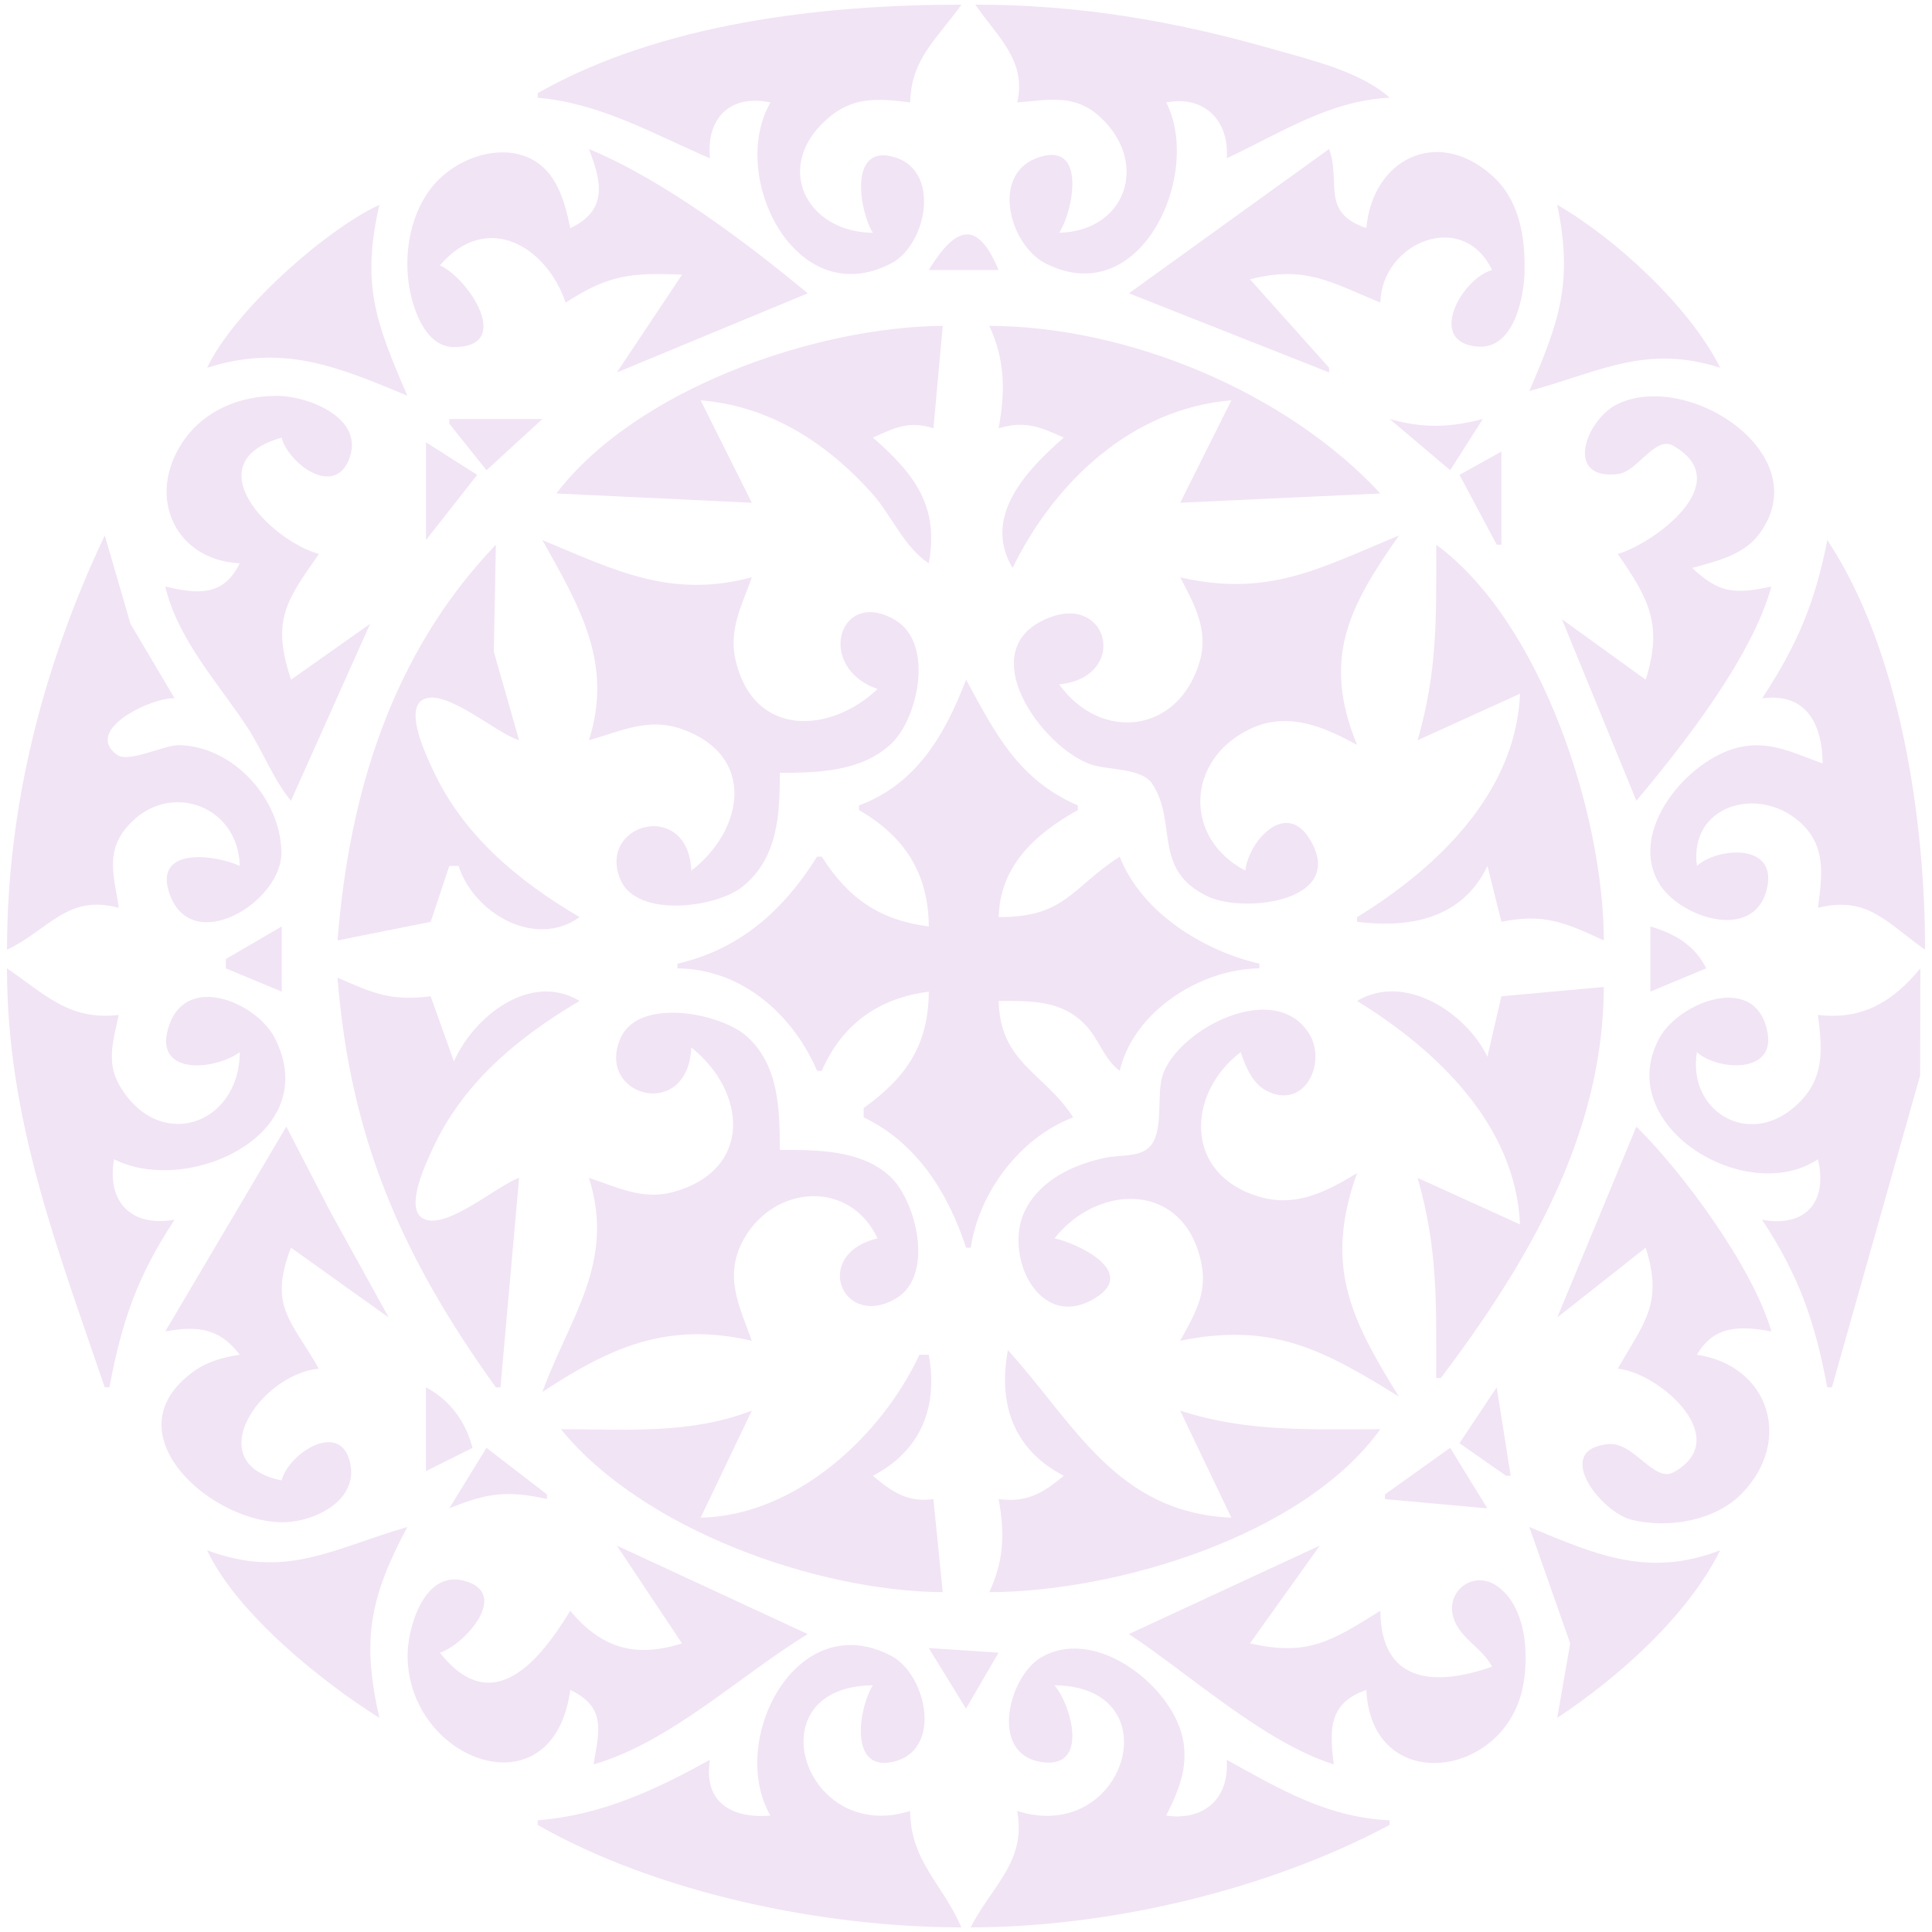 <?xml version="1.0" encoding="UTF-8" standalone="no"?>
<svg
   xmlns:dc="http://purl.org/dc/elements/1.1/"
   xmlns:cc="http://creativecommons.org/ns#"
   xmlns:rdf="http://www.w3.org/1999/02/22-rdf-syntax-ns#"
   xmlns:svg="http://www.w3.org/2000/svg"
   xmlns="http://www.w3.org/2000/svg"
   width="415"
   height="415"
   viewBox="0 0 109.802 109.802"
   version="1.1"
   id="svg1029">
  <defs
     id="defs1023" />
  <g
     id="layer1"
     transform="translate(116.219,-9.564)">
    <path
       style="fill:#f1e4f5;stroke:none;stroke-width:1"
       d="m -85.659,14.856 v 0.265 c 3.535,0.289 6.603,2.074 9.79,3.44 -0.23,-2.248 1.132,-3.67 3.44,-3.175 -2.433,4.19 1.443,11.992 6.869,9.14 2.037,-1.071 2.878,-5.413 0.004,-6.078 -2.478,-0.573 -1.764,3.267 -1.052,4.346 -3.787,-0.034 -5.689,-3.758 -2.597,-6.475 1.472,-1.293 2.915,-1.161 4.714,-0.934 0.054,-2.508 1.557,-3.633 2.91,-5.556 -7.894,0 -17.074,1.046 -24.077,5.027 m 24.871,-5.027 c 1.249,1.827 2.928,3.171 2.381,5.556 1.788,-0.141 3.279,-0.511 4.735,0.85 2.785,2.605 1.436,6.469 -2.353,6.558 0.733,-1.077 1.62,-5.112 -1.055,-4.323 -2.907,0.857 -1.786,5.001 0.265,6.054 5.423,2.785 8.954,-5.071 6.875,-9.14 2.171,-0.416 3.593,1.039 3.44,3.175 3,-1.401 5.844,-3.291 9.26,-3.44 -1.65,-1.49 -4.503,-2.152 -6.615,-2.757 -5.638,-1.616 -11.063,-2.534 -16.933,-2.534 M -91.216,24.646 c 2.613,-3.076 6.026,-1.159 7.144,2.117 2.453,-1.6 3.774,-1.71 6.615,-1.587 l -3.704,5.556 10.848,-4.498 c -3.525,-2.924 -8.195,-6.436 -12.435,-8.202 0.729,1.893 1.083,3.475 -1.058,4.498 -0.192,-0.917 -0.413,-1.826 -0.891,-2.645 -1.412,-2.42 -4.645,-1.936 -6.49,-0.209 -1.575,1.474 -2.107,3.947 -1.8,6.029 0.194,1.32 0.905,3.583 2.566,3.583 3.44,0 0.784,-3.946 -0.794,-4.642 m 50.535,-6.615 -11.377,8.202 11.377,4.498 v -0.265 l -4.498,-5.027 c 3.12,-0.807 4.6,0.159 7.408,1.323 0.083,-3.418 4.674,-5.34 6.35,-1.852 -1.743,0.491 -3.76,4.145 -0.793,4.353 2.061,0.145 2.628,-2.873 2.644,-4.353 0.021,-1.982 -0.32,-4.04 -1.9,-5.415 -3.149,-2.741 -6.756,-0.827 -7.095,3.034 -2.629,-0.902 -1.425,-2.57 -2.117,-4.498 m -63.765,12.435 c 4.314,-1.37 7.385,-0.074 11.377,1.587 -1.801,-4.18 -2.628,-6.309 -1.587,-10.848 -3.157,1.47 -8.319,6.106 -9.79,9.26 m 76.729,-9.26 c 0.904,4.38 0.149,6.553 -1.587,10.583 4.021,-1.1 6.625,-2.673 10.848,-1.323 -1.725,-3.463 -5.927,-7.333 -9.26,-9.26 m -35.719,3.704 h 3.969 c -1.23,-2.933 -2.457,-2.449 -3.969,0 m -21.167,12.7 11.113,0.529 -2.91,-5.821 c 3.906,0.311 7.175,2.415 9.744,5.292 1.094,1.225 1.843,3.085 3.221,3.969 0.602,-3.247 -0.81,-5.077 -3.175,-7.144 1.273,-0.574 2.057,-0.969 3.44,-0.529 l 0.529,-5.821 c -7.263,0.06 -17.419,3.591 -21.96,9.525 m 24.606,-9.525 c 0.901,1.932 0.914,3.745 0.529,5.821 1.496,-0.442 2.325,-0.093 3.704,0.529 -2.066,1.806 -4.666,4.477 -2.91,7.408 2.388,-4.889 6.789,-9.064 12.435,-9.525 l -2.91,5.821 11.377,-0.529 c -5.365,-5.782 -14.364,-9.503 -22.225,-9.525 M -102.593,41.579 c -0.945,1.921 -2.417,1.737 -4.233,1.323 0.709,2.984 2.961,5.427 4.626,7.938 0.903,1.361 1.481,2.982 2.518,4.233 l 4.498,-10.054 -4.498,3.175 c -1.085,-3.336 -0.348,-4.384 1.587,-7.144 -2.813,-0.8 -7.082,-5.208 -2.117,-6.615 0.337,1.387 2.914,3.413 3.808,1.284 1.003,-2.387 -2.305,-3.655 -4.073,-3.657 -2.123,-0.003 -4.165,0.83 -5.37,2.638 -2.049,3.072 -0.463,6.686 3.254,6.879 m 78.317,-0.529 c 1.77,2.546 2.574,4.031 1.587,7.144 l -4.763,-3.44 4.233,10.319 c 2.673,-3.192 6.561,-8.139 7.673,-12.171 -2.029,0.418 -2.924,0.43 -4.498,-1.058 1.352,-0.384 2.884,-0.714 3.783,-1.901 3.403,-4.494 -3.965,-9.351 -8.016,-7.421 -1.795,0.855 -3.095,4.336 -5.3e-4,3.986 1.134,-0.128 2.113,-2.205 3.158,-1.609 3.673,2.096 -1.147,5.568 -3.158,6.151 M -90.686,33.377 V 33.642 l 2.117,2.646 3.175,-2.91 h -5.292 m 53.446,0 3.44,2.91 1.852,-2.91 c -1.911,0.494 -3.388,0.535 -5.292,0 m -54.769,1.323 v 5.556 l 2.91,-3.704 -2.91,-1.852 m 61.119,0.529 -2.381,1.323 2.117,3.969 h 0.265 V 35.229 m -79.375,4.763 c -3.495,7.376 -5.555,15.356 -5.556,23.548 2.388,-1.136 3.425,-3.177 6.35,-2.381 -0.22,-1.634 -0.779,-3.045 0.375,-4.486 2.27,-2.836 6.418,-1.446 6.504,2.105 -1.344,-0.627 -4.946,-1.139 -3.992,1.584 1.26,3.595 6.408,0.465 6.358,-2.377 -0.053,-3.033 -2.731,-6.001 -5.806,-6.071 -0.875,-0.02 -2.876,1.035 -3.54,0.547 -1.973,-1.449 2.132,-3.319 3.276,-3.208 l -2.508,-4.233 -1.461,-5.027 m 61.119,2.381 c 0.799,1.525 1.623,2.992 1.114,4.763 -1.185,4.123 -5.619,4.621 -7.993,1.323 3.925,-0.405 2.874,-5.097 -0.525,-3.809 -4.588,1.739 -0.429,7.453 2.377,8.374 0.95,0.311 2.838,0.185 3.432,1.076 1.472,2.206 -0.032,4.914 3.186,6.42 2.071,0.969 7.929,0.266 5.77,-3.269 -1.378,-2.255 -3.488,0.155 -3.657,1.792 -3.545,-1.854 -3.37,-6.316 0.265,-8.05 2.142,-1.022 4.196,-0.129 6.085,0.907 -2.011,-4.904 -0.486,-7.82 2.381,-11.906 -4.506,1.868 -7.407,3.531 -12.435,2.381 m -36.248,-2.117 c 2.088,3.751 4.045,6.962 2.646,11.377 1.819,-0.519 3.374,-1.314 5.292,-0.632 4.279,1.522 3.475,5.776 0.529,8.04 -0.191,-4.097 -5.367,-2.677 -4.037,0.501 0.929,2.218 5.457,1.604 6.936,0.416 2.022,-1.624 2.128,-4.095 2.128,-6.474 2.164,-2.64e-4 4.643,-0.07 6.322,-1.644 1.536,-1.44 2.47,-5.714 0.236,-7.04 -3.167,-1.88 -4.582,2.667 -1.002,3.921 -2.673,2.534 -7.007,2.785 -8.061,-1.587 -0.427,-1.77 0.343,-3.156 0.917,-4.763 -4.615,1.221 -7.723,-0.375 -11.906,-2.117 m 73.025,0 c -0.687,3.545 -1.726,6.002 -3.704,8.996 2.513,-0.336 3.419,1.454 3.44,3.704 -1.616,-0.578 -2.983,-1.328 -4.763,-0.918 -2.895,0.667 -6.383,4.77 -4.496,7.787 1.224,1.956 5.598,3.348 6.136,0.011 0.384,-2.38 -2.911,-2.082 -4.021,-1.059 -0.459,-3.432 3.426,-4.58 5.793,-2.542 1.589,1.368 1.32,3.07 1.086,4.923 2.817,-0.711 3.926,0.862 6.085,2.381 0,-7.351 -1.386,-17.004 -5.556,-23.283 m -75.671,0.265 c -5.928,6.194 -8.337,14.148 -8.996,22.49 l 5.292,-1.058 1.058,-3.175 h 0.529 c 0.852,2.668 4.332,4.725 6.879,2.91 -3.507,-2.069 -6.661,-4.673 -8.384,-8.467 -0.334,-0.735 -1.596,-3.346 -0.504,-3.905 1.286,-0.658 4.158,1.938 5.448,2.317 l -1.436,-5.027 0.114,-6.085 m 53.446,0 c 5.29e-4,4.143 0.09,7.096 -1.058,11.113 l 5.821,-2.646 c -0.243,5.655 -4.722,9.91 -9.26,12.7 v 0.265 c 3.038,0.376 5.985,-0.192 7.408,-3.175 l 0.794,3.175 c 2.405,-0.495 3.642,0.046 5.821,1.058 -0.02,-7.168 -3.547,-18.089 -9.525,-22.49 m -26.723,7.673 c -1.184,3.088 -2.79,5.918 -6.085,7.144 v 0.265 c 2.616,1.512 3.944,3.613 3.969,6.615 -2.792,-0.361 -4.575,-1.593 -6.085,-3.969 h -0.265 c -1.914,3.051 -4.369,5.259 -7.938,6.085 v 0.265 c 3.62,0.03 6.534,2.568 7.938,5.821 h 0.265 c 1.166,-2.667 3.238,-4.13 6.085,-4.498 -0.025,3.039 -1.279,4.87 -3.704,6.615 v 0.529 c 3.025,1.439 4.815,4.322 5.821,7.408 h 0.265 c 0.473,-3.158 2.82,-6.271 5.821,-7.408 -1.627,-2.537 -4.158,-3.08 -4.233,-6.615 1.837,0 3.568,-0.069 4.94,1.373 0.762,0.801 1.055,1.949 1.939,2.596 0.797,-3.393 4.606,-5.793 7.937,-5.821 V 64.333 c -3.189,-0.738 -6.71,-2.917 -7.937,-6.085 -2.799,1.826 -3.094,3.44 -6.879,3.44 0.068,-2.908 2.085,-4.741 4.498,-6.085 v -0.265 c -3.385,-1.461 -4.706,-4.124 -6.35,-7.144 m -42.069,15.875 v 0.529 l 3.175,1.323 V 62.217 l -3.175,1.852 M -22.424,62.217 v 3.704 l 3.175,-1.323 c -0.642,-1.313 -1.799,-1.976 -3.175,-2.381 m -93.398,2.381 c 9.5e-4,8.598 2.84,15.833 5.556,23.813 h 0.265 c 0.711,-3.774 1.584,-6.317 3.704,-9.525 -2.444,0.432 -3.871,-0.996 -3.44,-3.44 4.125,2.107 11.941,-1.351 9.14,-6.878 -1.012,-1.996 -4.936,-3.697 -5.989,-0.791 -1.061,2.931 2.52,2.656 3.993,1.584 -0.012,4.161 -4.636,5.747 -6.855,1.852 -0.75,-1.317 -0.307,-2.594 -0.024,-3.968 -2.805,0.331 -4.159,-1.148 -6.35,-2.646 m 108.744,0 c -1.596,1.929 -3.316,2.941 -5.821,2.646 0.261,2.069 0.398,3.719 -1.334,5.231 -2.656,2.319 -6.092,0.219 -5.545,-3.115 1.098,1.012 4.405,1.288 4.021,-1.062 -0.578,-3.537 -5.036,-1.807 -6.159,0.272 -2.688,4.977 4.951,9.592 9.017,6.875 0.574,2.439 -0.708,3.889 -3.175,3.44 2.111,3.205 2.996,5.764 3.704,9.525 h 0.265 l 5.014,-17.727 0.013,-6.085 m -89.958,0.529 c 0.721,9.137 3.666,15.863 8.996,23.283 h 0.265 l 1.058,-11.906 c -1.26,0.439 -4.144,2.999 -5.448,2.318 -1.09,-0.569 0.167,-3.164 0.504,-3.906 1.723,-3.794 4.877,-6.398 8.384,-8.467 -2.814,-1.686 -6.03,0.907 -7.144,3.44 l -1.323,-3.704 c -2.266,0.287 -3.252,-0.168 -5.292,-1.058 m 66.146,1.058 -0.794,3.44 c -1.186,-2.485 -4.69,-4.804 -7.408,-3.175 4.521,2.779 9.014,7.052 9.26,12.7 l -5.821,-2.646 c 1.171,4.096 1.058,7.149 1.058,11.377 h 0.265 c 4.901,-6.503 9.237,-13.79 9.26,-22.225 l -5.821,0.529 m -46.037,2.91 c 3.141,2.502 3.526,6.979 -1.058,8.221 -1.71,0.463 -3.174,-0.284 -4.763,-0.813 1.524,4.809 -1.082,7.899 -2.646,12.171 3.954,-2.605 7.156,-3.996 11.906,-2.91 -0.734,-2.021 -1.629,-3.726 -0.432,-5.821 1.742,-3.048 6.002,-3.344 7.576,-2.65e-4 -3.767,0.908 -2.009,5.177 1.023,3.432 2.233,-1.285 1.191,-5.562 -0.316,-6.955 -1.644,-1.52 -4.159,-1.504 -6.263,-1.504 0,-2.276 -0.044,-4.841 -1.901,-6.475 -1.481,-1.303 -6.146,-2.234 -7.163,0.153 -1.402,3.292 3.841,4.723 4.037,0.501 m 20.637,10.848 c 2.579,-3.238 7.547,-3.195 8.379,1.587 0.285,1.639 -0.482,2.858 -1.236,4.233 5.18,-1.069 8.116,0.485 12.435,3.175 -2.809,-4.511 -4.237,-7.513 -2.381,-12.7 -1.749,1.052 -3.461,1.957 -5.556,1.338 -4.322,-1.276 -4.132,-5.869 -1.058,-8.217 0.348,0.996 0.754,2.013 1.856,2.361 1.964,0.621 2.956,-1.882 2.065,-3.36 -1.939,-3.218 -7.51,-0.295 -8.36,2.322 -0.366,1.128 0.104,3.221 -0.748,4.074 -0.587,0.588 -1.728,0.439 -2.486,0.601 -1.834,0.392 -3.699,1.245 -4.58,2.998 -1.259,2.506 0.793,6.946 3.991,4.979 2.45,-1.507 -1.066,-3.13 -2.321,-3.392 m -43.656,-6.35 -6.879,11.642 c 1.793,-0.332 3.077,-0.208 4.233,1.323 -0.948,0.142 -1.851,0.392 -2.641,0.965 -4.868,3.536 1.21,8.747 5.287,8.549 1.73,-0.084 4.127,-1.287 3.616,-3.413 -0.578,-2.406 -3.516,-0.456 -3.881,1.043 -4.738,-0.965 -1.152,-6.063 2.117,-6.35 -1.586,-2.774 -2.872,-3.544 -1.587,-6.879 l 5.556,3.969 -3.358,-6.085 -2.463,-4.763 m 76.729,0 -4.498,10.848 5.027,-3.969 c 1.012,3.192 -0.084,4.238 -1.587,6.879 2.302,0.202 6.658,3.961 3.171,5.886 -1.109,0.612 -2.26,-1.739 -3.699,-1.602 -3.229,0.306 -0.417,3.884 1.322,4.306 2.067,0.502 4.745,0.064 6.263,-1.503 2.921,-3.014 1.537,-7.265 -2.559,-7.881 0.976,-1.687 2.493,-1.646 4.233,-1.323 -1.047,-3.628 -4.996,-9.001 -7.673,-11.642 m -35.719,12.7 c -0.564,3.038 0.292,5.648 3.175,7.144 -1.187,1.002 -2.131,1.542 -3.704,1.323 0.359,1.935 0.31,3.494 -0.529,5.292 7.184,-0.02 17.851,-3.178 22.225,-9.26 -3.968,0 -7.576,0.179 -11.377,-1.058 l 2.91,6.085 c -6.531,-0.285 -8.901,-5.322 -12.7,-9.525 m -5.027,0.265 c -2.179,4.661 -7.07,9.149 -12.435,9.26 l 2.91,-6.085 c -3.537,1.363 -7.113,1.058 -10.848,1.058 4.646,5.708 14.512,9.201 21.696,9.26 l -0.529,-5.292 c -1.45,0.215 -2.357,-0.409 -3.44,-1.323 2.743,-1.423 3.719,-3.946 3.175,-6.879 h -0.529 m -28.046,1.852 v 4.763 l 2.646,-1.323 c -0.384,-1.491 -1.284,-2.716 -2.646,-3.44 m 60.854,0 -2.117,3.175 2.646,1.852 h 0.265 l -0.794,-5.027 m -57.415,3.44 -2.117,3.44 c 2.124,-0.871 3.318,-1.041 5.556,-0.529 v -0.265 l -3.44,-2.646 m 51.065,2.646 v 0.265 l 5.821,0.529 -2.117,-3.44 -3.704,2.646 m -66.94,3.175 c 1.658,3.555 6.501,7.47 9.79,9.525 -1.016,-4.442 -0.549,-6.834 1.587,-10.848 -4.214,1.214 -6.876,3 -11.377,1.323 m 75.142,-1.323 2.326,6.615 -0.738,4.233 c 3.467,-2.293 7.384,-5.759 9.26,-9.525 -4.082,1.572 -7.044,0.261 -10.848,-1.323 m -51.858,1.058 3.704,5.556 c -2.621,0.831 -4.562,0.303 -6.35,-1.852 -1.614,2.638 -4.351,6.275 -7.408,2.381 1.423,-0.458 4.089,-3.451 1.295,-4.107 -2.228,-0.523 -3.162,2.746 -3.133,4.371 0.108,5.952 8.289,8.925 9.246,1.852 2.065,0.987 1.643,2.34 1.323,4.233 4.365,-1.258 8.32,-5.051 12.171,-7.408 l -10.848,-5.027 m 39.952,0 -10.848,5.027 c 3.514,2.326 7.651,6.137 11.642,7.408 -0.247,-1.959 -0.305,-3.493 1.852,-4.233 0.273,5.965 7.686,5.096 8.856,0 0.422,-1.839 0.27,-4.768 -1.462,-5.925 -1.389,-0.927 -2.993,0.413 -2.4,1.952 0.425,1.104 1.614,1.613 2.15,2.65 -3.198,1.135 -6.313,0.981 -6.35,-3.175 -2.778,1.73 -4.117,2.604 -7.408,1.852 l 3.969,-5.556 m -31.221,15.346 c -2.225,0.179 -3.828,-0.769 -3.44,-3.175 -3.115,1.727 -6.174,3.152 -9.79,3.44 v 0.265 c 6.849,3.898 16.251,5.816 24.077,5.821 -1.042,-2.462 -2.886,-3.735 -2.91,-6.615 -6.064,1.921 -8.919,-7.082 -2.117,-7.144 -0.739,1.119 -1.425,4.852 1.062,4.368 2.954,-0.576 2.004,-4.977 -0.014,-6.038 -5.418,-2.848 -9.322,4.855 -6.869,9.078 m 8.996,-9.525 2.117,3.44 1.852,-3.175 -3.969,-0.265 m 7.144,2.117 c 6.762,0.061 4.049,9.098 -2.117,7.144 0.529,2.893 -1.433,4.238 -2.646,6.615 7.877,-0.005 16.845,-2.11 23.812,-5.821 v -0.265 c -3.531,-0.152 -6.265,-1.778 -9.26,-3.44 0.158,2.2 -1.262,3.478 -3.44,3.175 0.78,-1.527 1.369,-3.032 0.847,-4.763 -0.864,-2.863 -5,-5.993 -7.98,-4.21 -1.794,1.074 -2.938,5.415 -0.01,5.918 2.819,0.484 1.745,-3.255 0.793,-4.355 z"
       id="path1624" />
  </g>
</svg>
